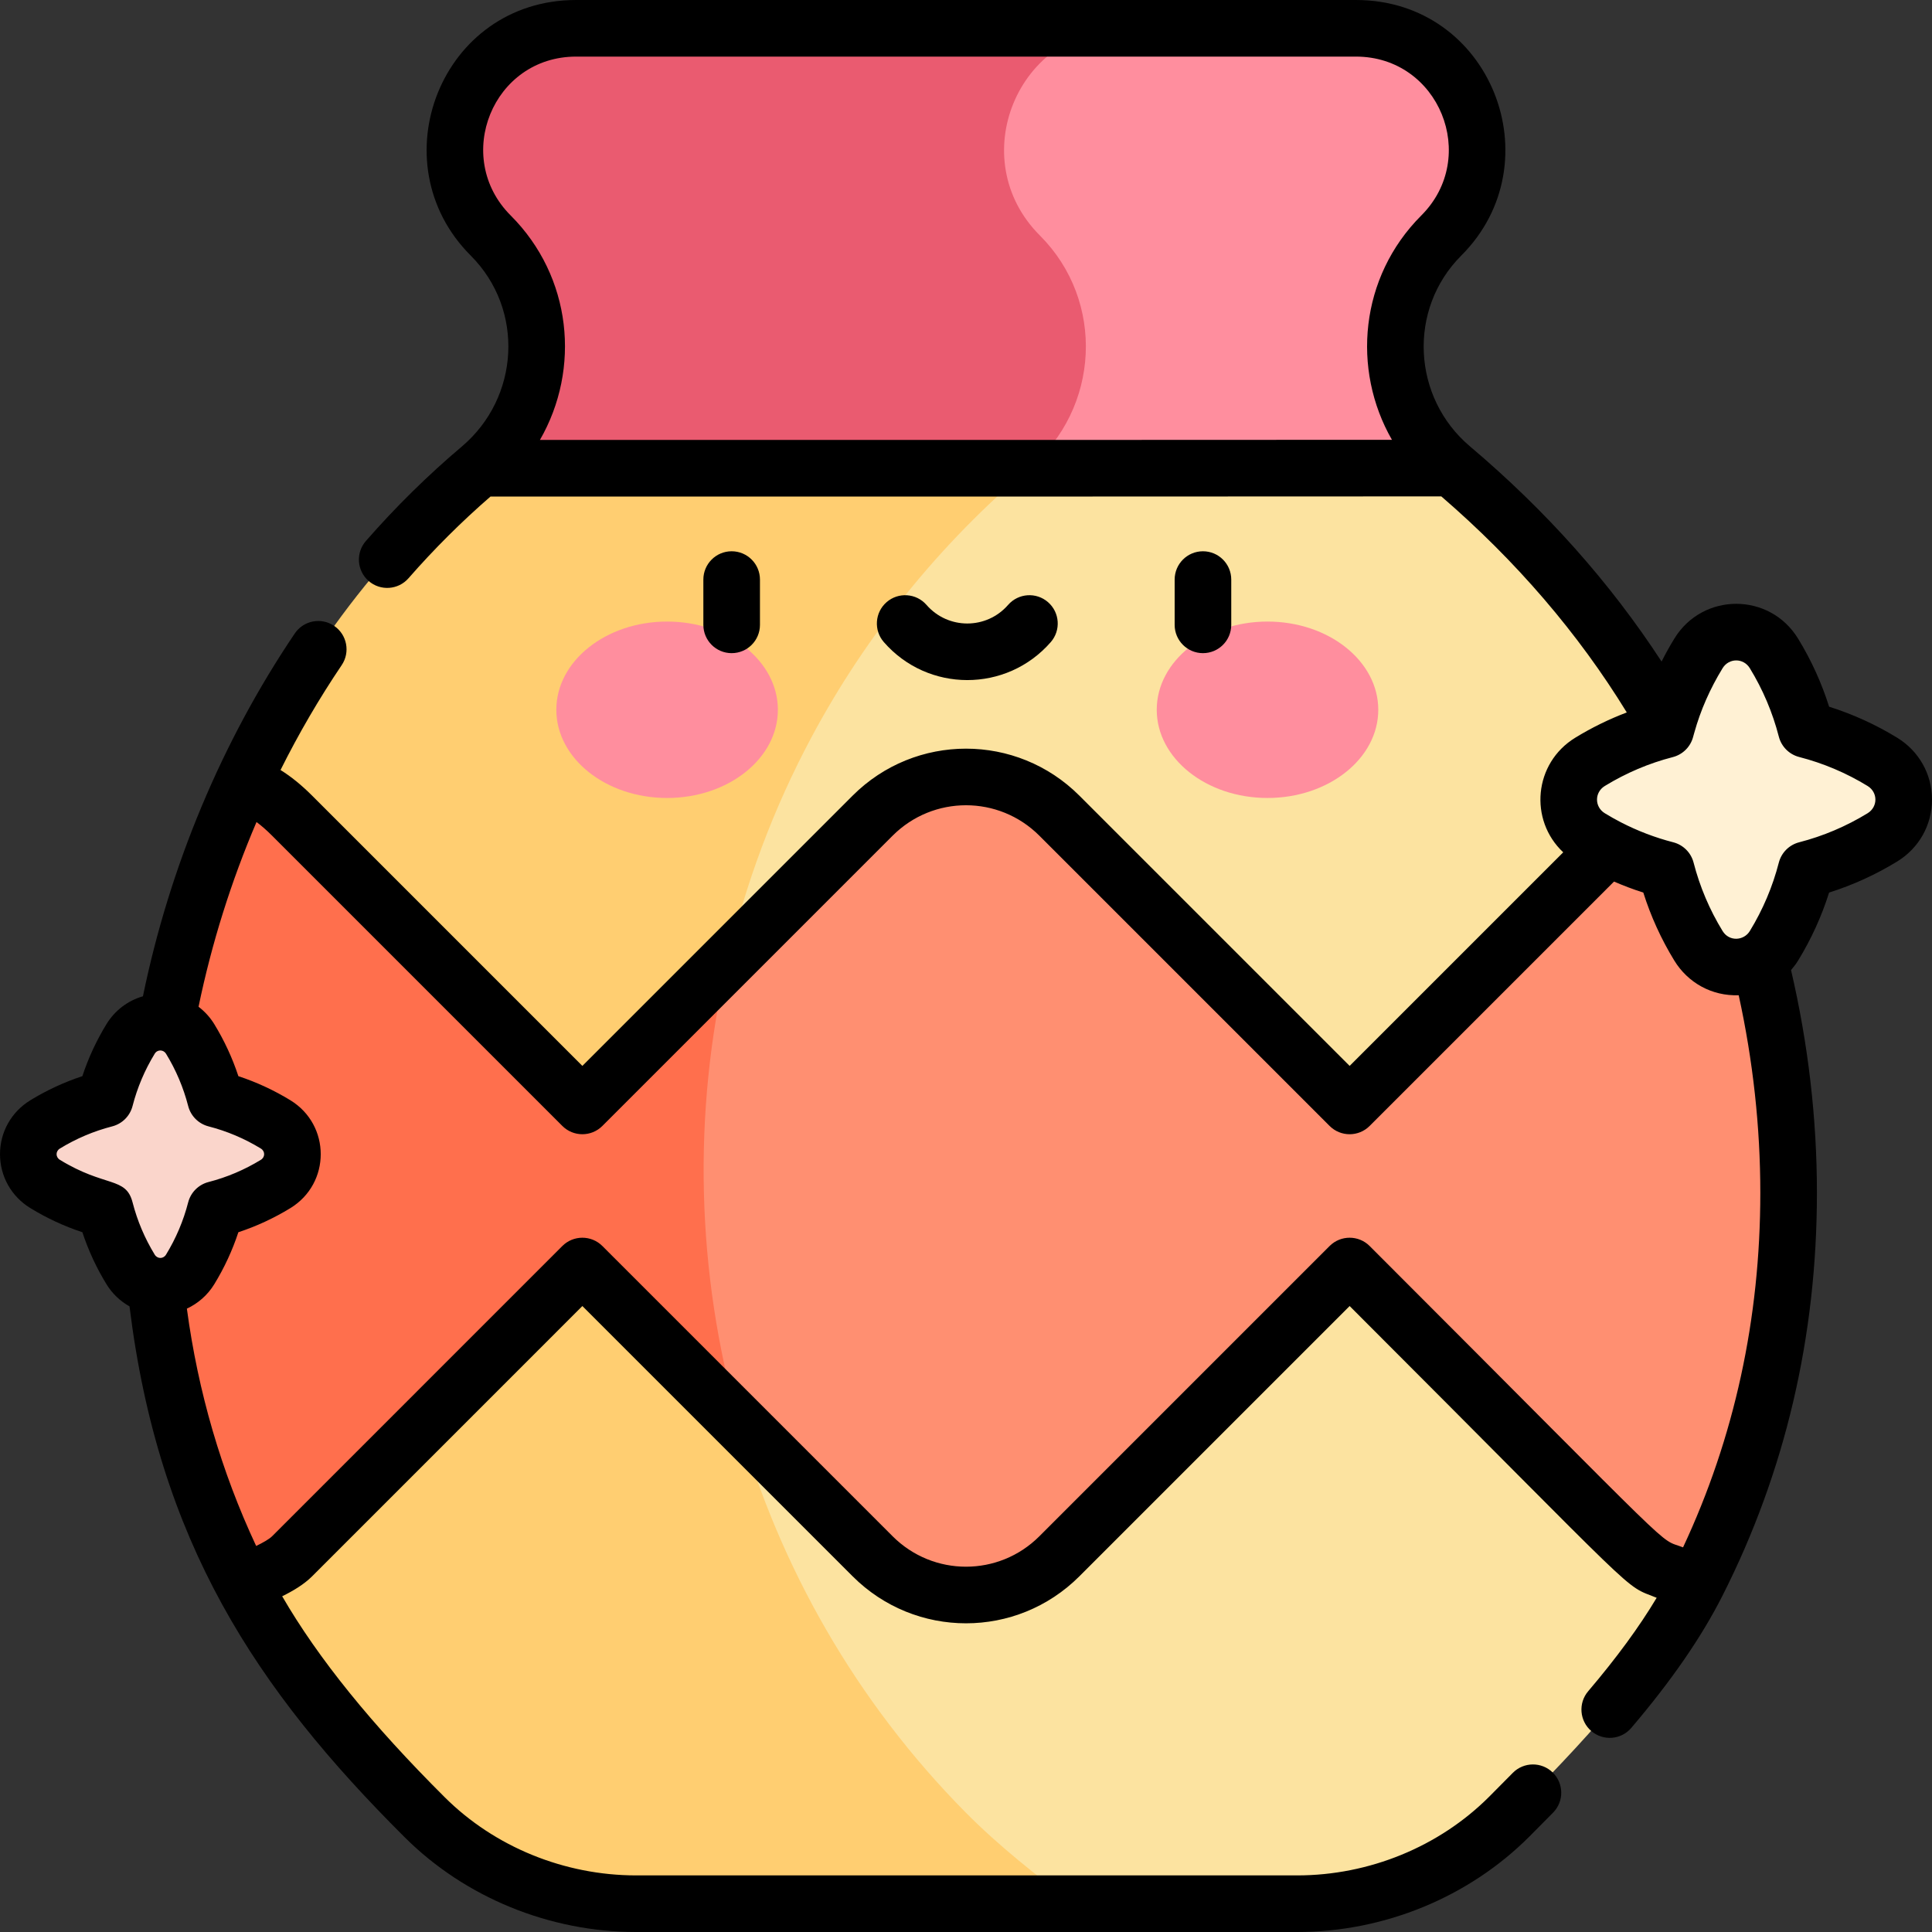 <svg id="Capa_1" enable-background="new 0 0 512 512" height="512" viewBox="0 0 512 512" width="512" xmlns="http://www.w3.org/2000/svg"><rect x="0" y="0" width="512" height="512" fill="#333333" stroke="none"/><g><g><g><path d="m384.745 124.047-59.447-23.958-52.553 24-93.204 46.781v97.003 92.843 143.784h164.215c21.044 0 41.342-8.191 56.217-23.078 18.654-18.669 38.476-39.586 49.771-61.86v-211.95c-14.398-31.123-36.829-59.77-64.999-83.565z" fill="#fce3a0"/><path d="m256 480.413c-29.262-29.546-49.448-65.337-60.254-103.492-11.235-39.666-12.329-81.887-2.944-122.308 4.736-20.398 12.138-40.337 22.257-59.258 14.591-27.281 34.235-51.455 57.686-71.265l-65.192-24-80.352 24c-28.092 23.73-48.466 52.368-62.882 83.522v211.895c11.38 22.333 29.401 43.336 48.27 62.123 14.841 14.775 35.062 22.871 56.003 22.871h116.03c-9.83-7.332-20.005-15.388-28.622-24.088z" fill="#ffce71"/></g><g><g><path d="m381.963 62.41c20.232-20.232 5.987-54.91-22.626-54.91h-77.188l-74.596 55.802 65.192 60.787 112-.042c-.049-.041.049.041 0 0-18.728-15.794-20.105-44.315-2.782-61.637z" fill="#ff8e9e"/></g><path d="m275.578 62.406c-20.232-20.232-5.983-54.906 22.629-54.906h-145.544c-28.613 0-42.862 34.674-22.63 54.906 17.379 17.378 15.942 45.825-2.833 61.684h145.544c18.776-15.86 20.213-44.306 2.834-61.684z" fill="#ea5b70"/></g><g><path d="m449.745 207.611c-5.132 1.643-11.095 4.487-15.161 8.553l-76.917 76.918-76.918-76.918c-13.678-13.679-35.819-13.679-49.498 0l-38.449 38.449-13.26 23.261v72.843l16.204 26.204 35.505 35.505c13.678 13.679 35.819 13.679 49.498 0l76.918-76.918 76.917 76.918c3.069 3.069 11.43 5.444 15.161 7.136 33.689-66.435 31.001-144.942 0-211.951z" fill="#ff8f71"/><path d="m192.802 254.613-38.469 38.469-76.917-76.918c-4.065-4.065-7.965-6.91-13.097-8.553-30.927 66.838-33.943 145.284 0 211.895 3.682-1.688 10.062-4.046 13.096-7.081l76.918-76.918 41.413 41.413c-11.235-39.666-12.329-81.887-2.944-122.307z" fill="#ff6f4d"/></g></g><g fill="#ff8e9e"><path d="m176.789 164.72c-16.212 0-29.355 10.466-29.355 23.376s13.143 23.377 29.355 23.377 29.355-10.466 29.355-23.377-13.143-23.376-29.355-23.376z"/><path d="m335.902 164.72c-16.212 0-29.354 10.466-29.354 23.376s13.143 23.377 29.354 23.377c16.212 0 29.355-10.466 29.355-23.377s-13.142-23.376-29.355-23.376z"/></g><path d="m498.85 201.896c-6.187-3.787-12.972-6.694-20.178-8.549-1.855-7.207-4.763-13.991-8.55-20.179-4.611-7.534-15.407-7.534-20.017 0-3.787 6.188-6.806 13.001-8.662 20.208-7.206 1.855-13.878 4.734-20.066 8.52-3.767 2.305-5.651 6.157-5.65 10.008 0 3.851 1.884 7.703 5.65 10.008 6.187 3.787 12.975 6.708 20.182 8.563 1.855 7.206 4.759 13.977 8.546 20.165 4.61 7.534 15.406 7.534 20.017 0 3.786-6.188 6.69-12.959 8.546-20.165 7.206-1.855 13.994-4.776 20.181-8.563 7.534-4.61 7.535-15.405.001-20.016z" fill="#fff1d4"/><path d="m73.045 297.978c-4.879-2.986-10.229-5.279-15.911-6.741-1.463-5.683-3.756-11.032-6.742-15.911-3.636-5.941-12.149-5.941-15.784 0-2.986 4.879-5.279 10.229-6.742 15.911-5.682 1.463-11.031 3.755-15.911 6.741-2.97 1.818-4.456 4.855-4.456 7.892s1.485 6.074 4.456 7.892c4.879 2.986 10.231 5.289 15.914 6.752 1.463 5.682 3.753 11.021 6.739 15.901 3.635 5.941 12.148 5.941 15.784 0 2.986-4.879 5.275-10.218 6.739-15.901 5.682-1.463 11.035-3.766 15.913-6.752 5.941-3.636 5.941-12.148.001-15.784z" fill="#fad5cb"/><g><path d="m502.765 195.499c-5.669-3.47-11.718-6.225-18.03-8.215-1.99-6.312-4.745-12.36-8.216-18.032-7.546-12.325-25.283-12.3-32.81.001-1.217 1.987-2.338 4.011-3.375 6.062-13.578-20.842-30.592-39.97-50.754-57.001-15.327-12.927-16.573-36.34-2.313-50.6 24.633-24.636 7.906-67.714-27.93-67.714h-206.674c-35.862 0-52.544 43.093-27.934 67.71 14.369 14.367 12.95 37.714-2.368 50.65-8.976 7.581-17.52 15.995-25.396 25.008-2.726 3.119-2.406 7.857.712 10.583 3.12 2.727 7.858 2.406 10.583-.712 6.774-7.752 14.076-15.02 21.724-21.649h142.763l109.211-.042c19.816 17.081 36.315 36.302 49.154 57.255-4.723 1.792-9.292 4.028-13.65 6.696-11.002 6.729-12.313 21.82-3.193 30.373l-56.603 56.604-71.614-71.615c-16.604-16.604-43.483-16.621-60.105 0l-38.449 38.449-33.165 33.166-71.613-71.616c-2.833-2.832-5.567-5.049-8.38-6.799 4.822-9.654 10.239-18.955 16.21-27.794 2.318-3.433 1.416-8.095-2.017-10.413-3.432-2.318-8.094-1.416-10.413 2.017-19.318 28.595-33.163 61.73-40.243 96.155-3.942 1.126-7.409 3.695-9.666 7.385-2.659 4.344-4.799 8.965-6.386 13.784-4.817 1.586-9.438 3.726-13.786 6.386-5.033 3.081-8.039 8.423-8.039 14.289 0 5.864 3.005 11.206 8.04 14.288 4.356 2.667 8.979 4.811 13.788 6.396 1.585 4.812 3.724 9.431 6.383 13.774 1.527 2.496 3.644 4.488 6.109 5.875 7.681 62.315 33.446 101.382 72.977 140.742 15.994 15.922 38.335 25.055 61.295 25.055h175.165c23.047 0 45.471-9.213 61.521-25.276 2.097-2.098 4.207-4.224 6.319-6.377 2.9-2.957 2.854-7.706-.103-10.606-2.957-2.898-7.704-2.854-10.606.103-2.079 2.12-4.156 4.213-6.221 6.278-13.258 13.268-31.813 20.878-50.91 20.878h-175.165c-19.023 0-37.507-7.54-50.711-20.686-19.383-19.298-33.553-36.808-43.103-53.286 2.899-1.429 5.781-3.138 7.941-5.299l71.614-71.615 71.614 71.615c16.621 16.619 43.481 16.622 60.105 0l71.614-71.615c79.506 79.508 72.016 73.536 81.364 77.318-4.65 7.763-10.638 15.93-18.15 24.764-2.683 3.155-2.3 7.889.855 10.572 3.161 2.687 7.894 2.295 10.572-.855 10.664-12.541 18.555-23.977 24.125-34.96 16.635-32.804 25.069-68.757 25.069-106.859 0-19.643-2.308-39.473-6.86-59.016.681-.79 1.322-1.617 1.876-2.522 3.469-5.67 6.223-11.714 8.211-18.017 6.299-1.99 12.349-4.749 18.034-8.229 5.783-3.54 9.235-9.673 9.235-16.406s-3.45-12.866-9.232-16.405zm-133.885-78.946-96.135.037h-129.66c10.879-18.876 8.458-43.28-7.748-59.486-15.464-15.467-4.744-42.104 17.326-42.104h206.674c22.048 0 32.807 26.624 17.322 42.106-16.327 16.329-18.477 40.816-7.779 59.447zm-327.875 215.946c-2.641-4.315-4.616-8.977-5.872-13.855-1.771-6.872-7.186-3.886-19.262-11.278-1.17-.716-1.166-2.277-.001-2.989 4.316-2.643 8.982-4.619 13.866-5.876 2.646-.682 4.711-2.747 5.393-5.393 1.26-4.888 3.236-9.553 5.877-13.867.728-1.19 2.317-1.094 2.989 0 2.642 4.316 4.618 8.981 5.876 13.866.681 2.646 2.747 4.712 5.393 5.394 4.886 1.257 9.551 3.234 13.867 5.876 1.165.713 1.167 2.273-.001 2.989-4.332 2.651-8.998 4.632-13.869 5.885-2.646.682-4.712 2.748-5.394 5.394-1.255 4.878-3.231 9.54-5.872 13.855-.714 1.163-2.275 1.158-2.99-.001zm405.02 77.566c-7.197-2.796 1.845 5.04-83.055-79.861-2.929-2.927-7.677-2.928-10.607 0l-76.918 76.919c-10.757 10.759-28.131 10.757-38.891 0l-76.918-76.919c-2.93-2.928-7.678-2.928-10.607 0l-76.918 76.919c-.791.791-2.453 1.713-4.224 2.571-9.239-19.743-15.399-40.84-18.361-62.893 2.943-1.367 5.495-3.583 7.263-6.472.001 0 .001 0 .001-.001 2.659-4.345 4.797-8.963 6.382-13.774 4.809-1.585 9.432-3.729 13.789-6.396 10.729-6.568 10.709-22.024-.001-28.576-4.346-2.66-8.968-4.801-13.785-6.387-1.586-4.816-3.726-9.438-6.385-13.783-1.119-1.829-2.54-3.369-4.172-4.613 3.47-16.792 8.652-33.247 15.36-48.954 1.319.974 2.667 2.155 4.134 3.622l76.917 76.918c2.929 2.927 7.677 2.928 10.607 0l38.469-38.469 38.449-38.45c10.757-10.759 28.132-10.758 38.891.001l76.918 76.918c2.931 2.929 7.678 2.928 10.607 0l64.763-64.764c2.542 1.099 5.129 2.084 7.761 2.916 1.989 6.304 4.743 12.349 8.213 18.018 3.601 5.884 9.951 9.452 17.068 9.191 3.802 17.367 5.727 34.941 5.727 52.347.001 33.371-6.887 64.947-20.477 93.972zm48.91-194.548c-5.666 3.467-11.768 6.057-18.137 7.697-2.646.681-4.712 2.747-5.393 5.393-1.643 6.379-4.227 12.476-7.679 18.118-1.612 2.631-5.485 2.844-7.224.002-3.454-5.645-6.039-11.74-7.682-18.12-.681-2.646-2.747-4.712-5.393-5.393-4.771-1.229-9.429-3.006-13.839-5.278-1.465-.757-2.91-1.57-4.298-2.42-2.755-1.685-2.753-5.538 0-7.223 5.644-3.454 11.707-6.029 18.02-7.653 2.65-.683 4.719-2.754 5.397-5.404.054-.208.113-.413.173-.619l.134-.472c1.63-5.868 4.149-11.608 7.487-17.062 1.682-2.748 5.534-2.758 7.222.001 3.454 5.644 6.039 11.745 7.685 18.135.681 2.646 2.747 4.712 5.394 5.394 6.389 1.644 12.489 4.229 18.132 7.682v.001c2.755 1.683 2.754 5.535.001 7.221z"/><path d="m193.897 173.093c4.143 0 7.5-3.357 7.5-7.5v-12c0-4.143-3.357-7.5-7.5-7.5s-7.5 3.357-7.5 7.5v12c0 4.142 3.358 7.5 7.5 7.5z"/><path d="m326.295 165.593v-12c0-4.143-3.357-7.5-7.5-7.5s-7.5 3.357-7.5 7.5v12c0 4.143 3.357 7.5 7.5 7.5s7.5-3.358 7.5-7.5z"/><path d="m278.465 170.163c2.721-3.122 2.396-7.86-.727-10.582-3.122-2.722-7.86-2.396-10.582.727-5.726 6.571-15.899 6.565-21.62.001-2.721-3.124-7.459-3.448-10.581-.728-3.123 2.721-3.449 7.459-.728 10.581 11.678 13.403 32.519 13.445 44.238.001z"/></g></g></svg>